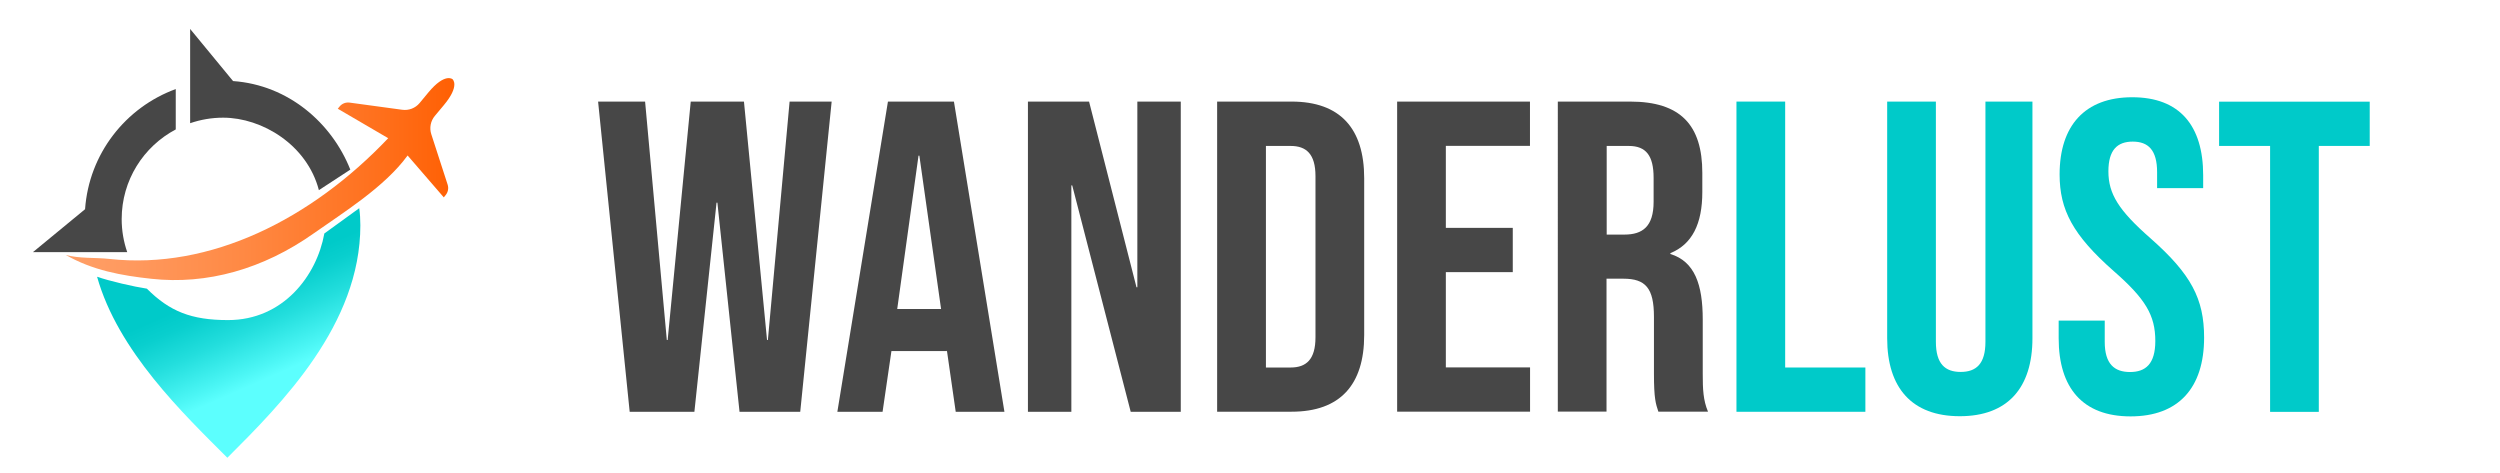 <?xml version="1.0" encoding="utf-8"?>
<!-- Generator: Adobe Illustrator 22.1.0, SVG Export Plug-In . SVG Version: 6.00 Build 0)  -->
<svg version="1.1" xmlns="http://www.w3.org/2000/svg" xmlns:xlink="http://www.w3.org/1999/xlink" x="0px" y="0px"
	 viewBox="0 0 2936 555" style="enable-background:new 0 0 2936 555;" xml:space="preserve">
<style type="text/css">
	.st0{fill:#474747;}
	.st1{fill:url(#SVGID_1_);}
	.st2{fill:url(#SVGID_2_);}
	.st3{fill:#00CAC9;}
	.st4{display:none;}
	.st5{display:inline;fill:none;stroke:#000000;stroke-width:2;stroke-miterlimit:10;}
</style>
<g id="Calque_1">
	<path class="st0" d="M142.9,257.3c0-45.7,25.7-85.3,63.5-105.3v-47.4c-58.9,21.5-101.9,76-106.5,141.1l-61.2,50.4h110.7
		C145.2,283.9,142.9,270.9,142.9,257.3z"/>
	<linearGradient id="SVGID_1_" gradientUnits="userSpaceOnUse" x1="286.428" y1="329.627" x2="333.427" y2="436.534">
		<stop  offset="0" style="stop-color:#00CAC9"/>
		<stop  offset="0.181" style="stop-color:#09CFCE"/>
		<stop  offset="0.481" style="stop-color:#23DEDD"/>
		<stop  offset="0.862" style="stop-color:#4CF6F5"/>
		<stop  offset="0.994" style="stop-color:#5CFFFE"/>
	</linearGradient>
	<path class="st1" d="M421.9,244.5c0.9,6.6,1.3,13.3,1.3,20.1c0,116.6-92.2,209.1-156.2,273c-52-52-128.4-125.2-153-212.6
		c14.6,5.1,43.2,11.7,58.5,14c26.7,26.7,52.1,36.9,95.3,36.9c64.8,0,104.2-52.1,113.1-101.7L421.9,244.5z"/>
	<linearGradient id="SVGID_2_" gradientUnits="userSpaceOnUse" x1="77.178" y1="210.341" x2="533.742" y2="210.341">
		<stop  offset="0" style="stop-color:#FF9F67"/>
		<stop  offset="0.171" style="stop-color:#FF995E"/>
		<stop  offset="0.455" style="stop-color:#FF8944"/>
		<stop  offset="0.816" style="stop-color:#FF6F1B"/>
		<stop  offset="0.994" style="stop-color:#FF6004"/>
	</linearGradient>
	<path class="st2" d="M455.9,162.3c-90.1,94.9-208.7,154.8-327.3,141.8c-17.6-1.9-34.7-0.2-51.4-4.7c31.6,18.1,65.3,24.2,100.5,28
		c65.3,7.2,131.4-11.3,191-53.5c34.3-24.2,83.2-54.4,110-91.3l42.5,49.2l2.1-2.6c2.9-3.5,3.8-8.1,2.4-12.4l-19.2-59.2
		c-2.4-7.4-0.8-15.6,4.2-21.5l10.6-12.7c19.3-23.1,10.1-30.4,10.1-30.4s-8.8-7.8-28.1,15.3L492.8,121c-5,6-12.7,9-20.5,7.9
		l-61.7-8.4c-4.5-0.6-8.9,1.1-11.8,4.6l-2.1,2.6L455.9,162.3z"/>
	<path class="st0" d="M374.5,223.3l36.9-24.1c-21.6-54.6-72.6-99.4-137.7-104L223.3,34v110.7c12.2-4.2,25.2-6.5,38.8-6.5
		C307.7,138.2,360.6,170,374.5,223.3z"/>
	<g>
		<path class="st0" d="M702.4,119.3h55.2l25.5,280h1l27.1-280h62.5l27.1,280h1l25.5-280h49.4l-36.9,364.3h-71.3l-26-245.6h-1
			l-26,245.6h-76L702.4,119.3z"/>
		<path class="st0" d="M1042.8,119.3h77.5l59.3,364.3h-57.2l-10.4-72.3v1h-65.1l-10.4,71.3h-53.1L1042.8,119.3z M1105.2,362.9
			l-25.5-180.1h-1l-25,180.1H1105.2z"/>
		<path class="st0" d="M1207.2,119.3h71.8l55.7,218.1h1V119.3h51v364.3h-58.8l-68.7-265.9h-1v265.9h-51V119.3z"/>
		<path class="st0" d="M1429.4,119.3h87.4c57.2,0,85.3,31.7,85.3,90v184.2c0,58.3-28.1,90-85.3,90h-87.4V119.3z M1515.8,431.6
			c18.2,0,29.1-9.4,29.1-35.4V206.8c0-26-10.9-35.4-29.1-35.4h-29.1v260.2H1515.8z"/>
		<path class="st0" d="M1640.7,119.3h156.1v52H1698v96.3h78.6v52H1698v111.9h98.9v52h-156.1V119.3z"/>
		<path class="st0" d="M1829.6,119.3h84.8c59.3,0,84.8,27.6,84.8,83.8v22.4c0,37.5-12,61.4-37.5,71.8v1c28.6,8.8,38,35.9,38,77v64
			c0,17.7,0.5,30.7,6.2,44.2h-58.3c-3.1-9.4-5.2-15.1-5.2-44.8v-66.6c0-33.8-9.9-44.8-35.9-44.8h-19.8v156.1h-57.2V119.3z
			 M1907.7,275.5c21.3,0,34.3-9.4,34.3-38.5v-28.1c0-26-8.8-37.5-29.1-37.5h-26v104.1H1907.7z"/>
		<path class="st3" d="M2039.3,119.3h57.2v312.3h94.2v52h-151.4V119.3z"/>
		<path class="st3" d="M2216.3,397.3V119.3h57.2v282.1c0,26,10.9,35.4,29.1,35.4s29.1-9.4,29.1-35.4V119.3h55.2v277.9
			c0,58.3-29.1,91.6-85.3,91.6S2216.3,455.5,2216.3,397.3z"/>
		<path class="st3" d="M2417.7,397.3v-20.8h54.1v25c0,26,11.4,35.4,29.7,35.4c18.2,0,29.7-9.4,29.7-36.4c0-30.2-11.4-49.4-48.9-82.2
			c-47.9-42.2-63.5-71.8-63.5-113.5c0-57.2,29.7-90.6,85.3-90.6c55.7,0,83.3,33.3,83.3,91.6v15.1h-54.1v-18.7
			c0-26-10.4-35.9-28.6-35.9c-18.2,0-28.6,9.9-28.6,34.9c0,26.5,12,45.8,49.4,78.6c47.9,42.2,63,71.3,63,116.6
			c0,59.3-30.2,92.6-86.4,92.6S2417.7,455.5,2417.7,397.3z"/>
		<path class="st3" d="M2665.9,171.4h-59.8v-52H2783v52h-59.8v312.3h-57.2V171.4z"/>
	</g>
</g>
<g id="Calque_2" class="st4">
	<circle class="st5" cx="589.5" cy="339" r="127"/>
	<circle class="st5" cx="590" cy="338.5" r="93.5"/>
</g>
</svg>
